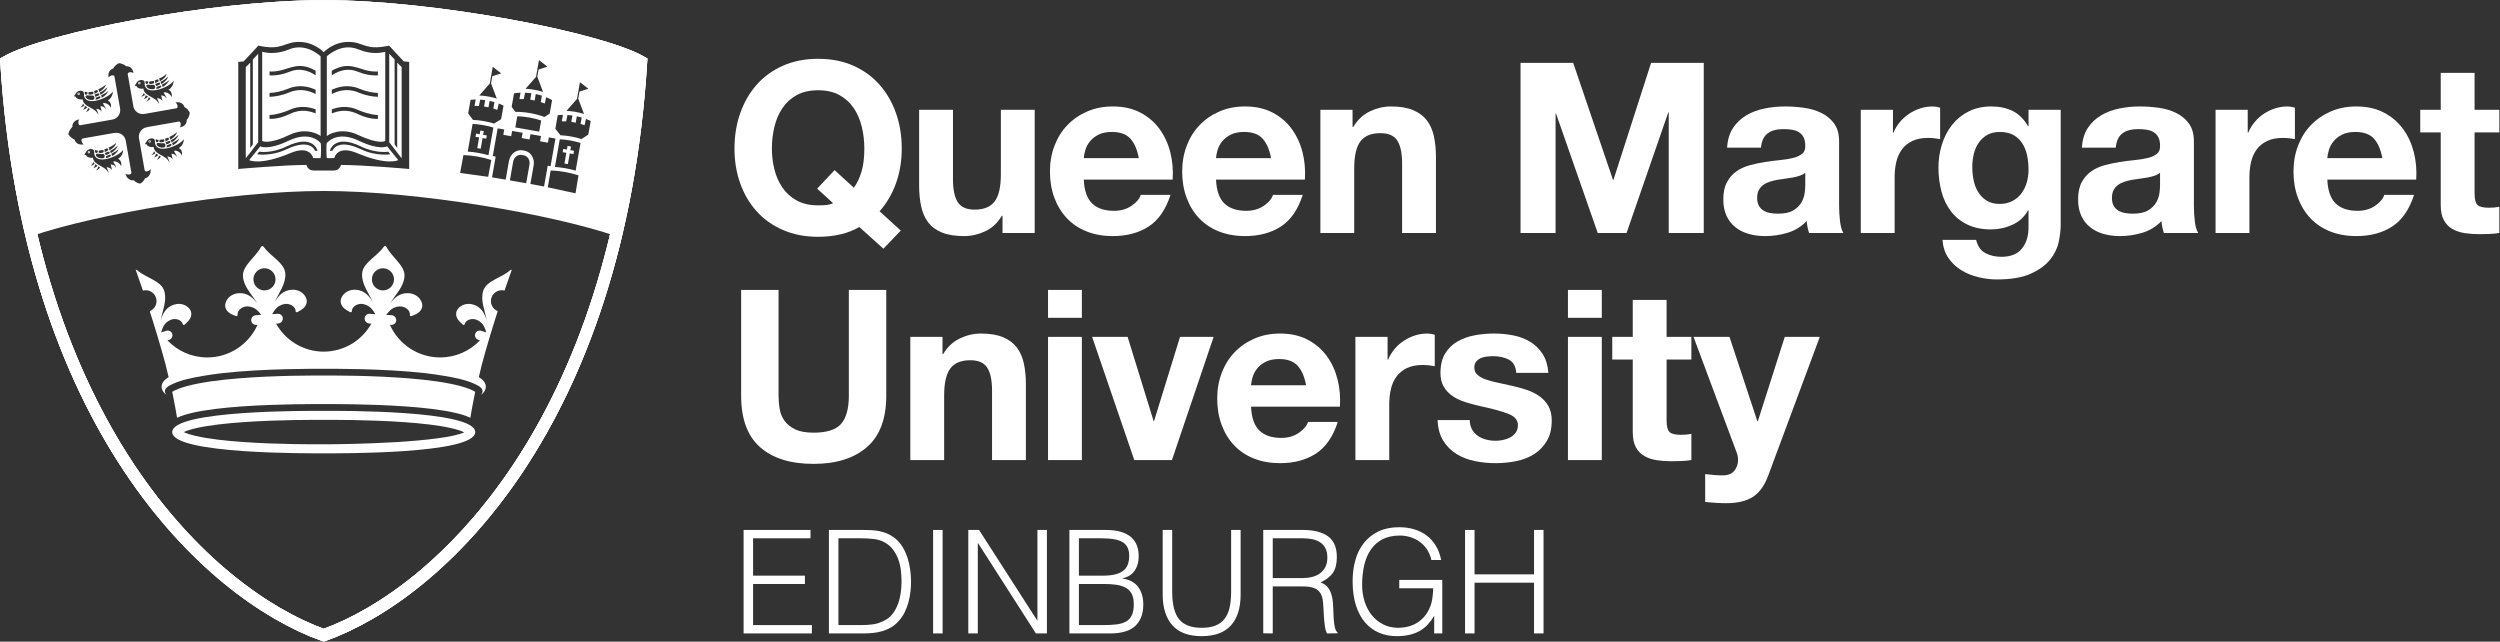 <?xml version="1.0" encoding="UTF-8" standalone="no"?>
<!-- Created with Inkscape (http://www.inkscape.org/) -->

<svg
   version="1.1"
   id="svg2"
   width="702.467"
   height="180.293"
   viewBox="0 0 702.467 180.293"
   sodipodi:docname="Inline Compact White.eps"
   xmlns:inkscape="http://www.inkscape.org/namespaces/inkscape"
   xmlns:sodipodi="http://sodipodi.sourceforge.net/DTD/sodipodi-0.dtd"
   xmlns="http://www.w3.org/2000/svg"
   xmlns:svg="http://www.w3.org/2000/svg">
  <rect x="0" y="0" width="702.467" height="180.293" fill="#333333" stroke="none"/>
  <defs
     id="defs6" />
  <sodipodi:namedview
     id="namedview4"
     pagecolor="#ffffff"
     bordercolor="#000000"
     borderopacity="0.25"
     inkscape:showpageshadow="2"
     inkscape:pageopacity="0.0"
     inkscape:pagecheckerboard="0"
     inkscape:deskcolor="#d1d1d1" />
  <g
     id="g8"
     inkscape:groupmode="layer"
     inkscape:label="ink_ext_XXXXXX"
     transform="matrix(1.333,0,0,-1.333,0,180.293)">
    <g
       id="g10"
       transform="scale(0.1)">
      <path
         d="m 1567.44,17.332 v 218.117 h 141.01 v -17.57 h -121 v -78.77 h 109.22 v -17.57 H 1587.45 V 34.891 h 123.94 V 17.332 h -143.95"
         style="fill:#ffffff;fill-opacity:1;fill-rule:nonzero;stroke:none"
         id="path12" />
      <path
         d="m 1767.32,34.891 h 47.99 c 9.02,0 17.52,0.559 25.46,1.668 7.95,1.113 16.05,3.891 24.29,8.332 7.07,3.641 12.85,8.59 17.37,14.848 4.51,6.262 8.1,13.07 10.74,20.453 2.65,7.367 4.52,15.098 5.6,23.168 1.07,8.082 1.61,15.86 1.61,23.332 0,7.879 -0.48,15.911 -1.47,24.079 -0.98,8.191 -2.84,15.96 -5.59,23.332 -2.75,7.378 -6.48,14.128 -11.19,20.296 -4.71,6.161 -10.79,11.262 -18.25,15.301 -6.28,3.43 -13.74,5.653 -22.37,6.672 -8.64,1.008 -17.37,1.508 -26.2,1.508 h -47.99 z M 1747.31,17.332 v 218.117 h 72.41 c 5.89,0 11.68,-0.16 17.37,-0.461 5.69,-0.297 11.29,-1 16.79,-2.117 5.48,-1.109 10.83,-2.769 16.04,-5 5.2,-2.211 10.25,-5.141 15.16,-8.781 7.06,-5.25 12.85,-11.668 17.37,-19.231 4.51,-7.578 8.09,-15.558 10.74,-23.937 2.65,-8.383 4.51,-16.871 5.6,-25.453 1.07,-8.578 1.61,-16.5 1.61,-23.778 0,-7.269 -0.44,-14.652 -1.32,-22.121 -0.88,-7.468 -2.31,-14.789 -4.27,-21.961 -1.97,-7.168 -4.56,-14.027 -7.8,-20.598 -3.24,-6.57 -7.31,-12.57 -12.22,-18.023 -4.9,-5.656 -10.26,-10.207 -16.04,-13.637 -5.79,-3.43 -11.88,-6.113 -18.25,-8.02 -6.38,-1.934 -13.01,-3.242 -19.87,-3.941 -6.88,-0.711 -13.84,-1.059 -20.91,-1.059 h -72.41"
         style="fill:#ffffff;fill-opacity:1;fill-rule:nonzero;stroke:none"
         id="path14" />
      <path
         d="m 1966.91,17.332 v 218.117 h 20.02 V 17.332 h -20.02"
         style="fill:#ffffff;fill-opacity:1;fill-rule:nonzero;stroke:none"
         id="path16" />
      <path
         d="m 2061.7,207.582 h -0.58 V 17.332 h -20.02 v 218.117 h 22.66 L 2186.23,44.891 h 0.59 V 235.449 h 20.01 V 17.332 h -23.25 l -121.88,190.25"
         style="fill:#ffffff;fill-opacity:1;fill-rule:nonzero;stroke:none"
         id="path18" />
      <path
         d="m 2274.25,34.891 h 50.92 c 11,0 20.56,0.508 28.71,1.52 8.14,1.012 14.86,3.07 20.17,6.211 5.29,3.129 9.27,7.578 11.91,13.328 2.66,5.762 3.98,13.379 3.98,22.871 0,9.09 -1.47,16.418 -4.41,21.969 -2.95,5.551 -7.17,9.852 -12.66,12.871 -5.5,3.031 -12.07,5.102 -19.73,6.219 -7.65,1.101 -16.19,1.66 -25.61,1.66 h -53.28 z m 0,104.218 h 50.63 c 10.4,0 19.14,0.911 26.2,2.731 7.07,1.808 12.76,4.492 17.08,8.031 4.31,3.527 7.4,7.879 9.27,13.02 1.87,5.16 2.8,11.058 2.8,17.73 0,6.859 -1.09,12.668 -3.24,17.418 -2.16,4.742 -5.6,8.582 -10.31,11.512 -4.7,2.918 -10.84,5.039 -18.4,6.359 -7.55,1.309 -16.83,1.969 -27.81,1.969 h -46.22 z M 2254.23,17.332 v 218.117 h 76.54 c 12.36,0 22.96,-1.32 31.79,-3.929 8.83,-2.629 16.05,-6.372 21.64,-11.219 5.59,-4.852 9.67,-10.653 12.22,-17.422 2.55,-6.758 3.83,-14.188 3.83,-22.258 0,-7.68 -0.99,-14.289 -2.95,-19.851 -1.96,-5.551 -4.51,-10.2 -7.65,-13.93 -3.14,-3.738 -6.73,-6.668 -10.75,-8.789 -4.02,-2.121 -8.19,-3.59 -12.51,-4.391 v -0.609 c 14.72,-2.219 25.66,-8.172 32.82,-17.871 7.17,-9.7 10.75,-21.809 10.75,-36.36 0,-11.309 -1.72,-20.898 -5.15,-28.781 -3.44,-7.867 -8.2,-14.238 -14.28,-19.078 -6.08,-4.84 -13.39,-8.332 -21.93,-10.449 -8.54,-2.121 -17.81,-3.18 -27.82,-3.18 h -86.55"
         style="fill:#ffffff;fill-opacity:1;fill-rule:nonzero;stroke:none"
         id="path20" />
      <path
         d="m 2450.88,235.449 h 20.02 V 105.48 c 0,-27.058 4.9,-46.55 14.71,-58.468 9.81,-11.91 25.61,-17.871 47.4,-17.871 11.38,0 21.05,1.57 29,4.699 7.94,3.121 14.37,7.871 19.28,14.238 4.9,6.363 8.43,14.293 10.6,23.781 2.16,9.492 3.24,20.699 3.24,33.621 v 129.969 h 20.01 V 99.43 c 0,-28.48 -6.82,-50.25 -20.45,-65.289 -13.65,-15.051 -34.2,-22.57 -61.68,-22.57 -27.67,0 -48.28,7.668 -61.82,23.02 -13.55,15.352 -20.31,36.961 -20.31,64.84 V 235.449"
         style="fill:#ffffff;fill-opacity:1;fill-rule:nonzero;stroke:none"
         id="path22" />
      <path
         d="m 2745.26,133.969 c 7.46,0 14.37,0.801 20.75,2.422 6.38,1.609 11.93,4.187 16.63,7.718 4.72,3.532 8.44,8.032 11.19,13.481 2.75,5.461 4.12,12.012 4.12,19.699 0,8.07 -1.42,14.731 -4.27,19.992 -2.84,5.25 -6.67,9.391 -11.47,12.418 -4.81,3.031 -10.31,5.153 -16.49,6.371 -6.18,1.211 -12.61,1.809 -19.28,1.809 h -63.59 v -83.91 z m -62.41,-17.578 V 17.332 l -20.02,0.297 V 235.449 h 83.02 c 23.35,0 41.21,-4.5 53.58,-13.488 12.36,-8.981 18.54,-23.57 18.54,-43.762 0,-13.738 -2.7,-24.648 -8.09,-32.73 -5.4,-8.078 -14.18,-14.938 -26.35,-20.59 6.28,-2.231 11.18,-5.457 14.72,-9.699 3.53,-4.239 6.18,-9.09 7.95,-14.539 1.76,-5.45 2.89,-11.211 3.38,-17.27 0.49,-6.062 0.83,-11.922 1.03,-17.57 0.2,-8.289 0.54,-15.152 1.03,-20.602 0.49,-5.449 1.08,-9.91 1.77,-13.328 0.68,-3.441 1.52,-6.121 2.5,-8.031 0.98,-1.918 2.16,-3.391 3.54,-4.391 v -1.82 l -22.08,-0.297 c -2.17,3.629 -3.69,8.68 -4.57,15.137 -0.88,6.473 -1.57,13.23 -2.06,20.312 -0.49,7.059 -0.88,13.93 -1.18,20.59 -0.29,6.668 -0.83,12.117 -1.61,16.359 -1.18,5.859 -3.09,10.559 -5.74,14.089 -2.66,3.532 -5.84,6.211 -9.57,8.032 -3.73,1.808 -7.91,3.027 -12.51,3.628 -4.62,0.61 -9.38,0.911 -14.28,0.911 h -63"
         style="fill:#ffffff;fill-opacity:1;fill-rule:nonzero;stroke:none"
         id="path24" />
      <path
         d="m 2949.56,112.449 v 17.571 h 90.67 V 17.332 h -17.07 v 37.258 c -3.73,-6.461 -8,-12.371 -12.81,-17.719 -4.81,-5.352 -10.35,-9.91 -16.63,-13.641 -6.29,-3.742 -13.54,-6.609 -21.79,-8.629 -8.24,-2.023 -17.56,-3.031 -27.96,-3.031 -13.35,0 -25.71,2.43 -37.1,7.269 -11.38,4.84 -21.19,12.07 -29.44,21.66 -8.24,9.59 -14.67,21.66 -19.28,36.199 -4.61,14.539 -6.92,31.512 -6.92,50.903 0,15.957 1.97,30.847 5.89,44.687 3.93,13.832 9.96,25.852 18.11,36.043 8.14,10.207 18.35,18.227 30.61,24.09 12.27,5.848 26.74,8.777 43.43,8.777 11.18,0 21.63,-1.41 31.35,-4.238 9.72,-2.832 18.45,-7.109 26.2,-12.871 7.75,-5.758 14.28,-12.93 19.57,-21.508 5.3,-8.582 9.13,-18.73 11.48,-30.453 h -20.6 c -1.77,8.082 -4.76,15.351 -8.98,21.82 -4.22,6.461 -9.27,11.86 -15.16,16.211 -5.89,4.328 -12.47,7.66 -19.72,9.988 -7.27,2.321 -14.82,3.481 -22.67,3.481 -13.94,0 -25.91,-2.52 -35.92,-7.559 -10.01,-5.058 -18.25,-12.179 -24.72,-21.371 -6.48,-9.187 -11.24,-20.199 -14.28,-33.019 -3.05,-12.828 -4.57,-26.91 -4.57,-42.258 0,-12.113 1.72,-23.633 5.15,-34.543 3.44,-10.898 8.44,-20.488 15.02,-28.77 6.57,-8.289 14.62,-14.848 24.14,-19.699 9.52,-4.852 20.36,-7.27 32.53,-7.27 5.69,0 11.58,0.66 17.66,1.98 6.08,1.301 11.97,3.469 17.67,6.5 5.68,3.039 10.98,6.969 15.89,11.82 4.91,4.848 9.13,10.797 12.66,17.879 3.34,6.859 5.64,14.031 6.92,21.5 1.27,7.469 2.01,15.352 2.21,23.629 h -71.54"
         style="fill:#ffffff;fill-opacity:1;fill-rule:nonzero;stroke:none"
         id="path26" />
      <path
         d="m 3088.22,17.332 v 218.117 h 20.02 V 141.84 h 125.41 v 93.609 h 20.01 V 17.332 h -20.01 V 124.27 H 3108.24 V 17.332 h -20.02"
         style="fill:#ffffff;fill-opacity:1;fill-rule:nonzero;stroke:none"
         id="path28" />
      <path
         d="m 1799.85,956.852 c 6.7,9.043 12.06,20.257 16.08,33.652 4.01,13.386 6.02,29.636 6.02,48.726 0,15.73 -1.76,30.96 -5.27,45.7 -3.52,14.73 -9.13,27.88 -16.83,39.43 -7.7,11.55 -17.75,20.76 -30.14,27.62 -12.39,6.86 -27.46,10.3 -45.2,10.3 -17.75,0 -32.82,-3.43 -45.21,-10.28 -12.38,-6.85 -22.43,-16.04 -30.13,-27.56 -7.71,-11.53 -13.31,-24.64 -16.82,-39.35 -3.52,-14.71 -5.28,-29.91 -5.28,-45.61 0,-15.04 1.76,-29.66 5.28,-43.859 3.51,-14.203 9.11,-26.98 16.82,-38.344 7.7,-11.363 17.75,-20.468 30.13,-27.32 12.39,-6.852 27.46,-10.273 45.21,-10.273 8.37,0 14.73,0.296 19.09,0.906 4.34,0.594 8.54,1.805 12.56,3.617 l -33.66,30.641 36.67,39.172 z m 11.55,-82.872 c -23.77,-13.722 -52.73,-20.593 -86.89,-20.593 -27.46,0 -52.16,4.769 -74.08,14.316 -21.94,9.539 -40.44,22.68 -55.51,39.43 -15.06,16.734 -26.62,36.41 -34.65,59.012 -8.04,22.601 -12.05,46.965 -12.05,73.085 0,26.78 4.01,51.64 12.05,74.58 8.03,22.94 19.59,42.94 34.65,60.03 15.07,17.07 33.57,30.46 55.51,40.18 21.92,9.7 46.62,14.56 74.08,14.56 27.79,0 52.57,-4.86 74.34,-14.56 21.76,-9.72 40.18,-23.11 55.24,-40.18 15.07,-17.09 26.63,-37.09 34.66,-60.03 8.04,-22.94 12.06,-47.8 12.06,-74.58 0,-26.12 -4.02,-50.406 -12.06,-72.832 -8.03,-22.441 -19.59,-42.191 -34.66,-59.265 l 44.71,-40.688 -36.67,-38.172 -50.73,45.707"
         style="fill:#ffffff;fill-opacity:1;fill-rule:nonzero;stroke:none"
         id="path30" />
      <path
         d="m 2113.26,861.422 v 36.164 h -1.5 c -9.04,-15.07 -20.77,-25.953 -35.16,-32.648 -14.4,-6.696 -29.13,-10.043 -44.2,-10.043 -19.09,0 -34.74,2.507 -46.96,7.535 -12.23,5.019 -21.85,12.133 -28.88,21.343 -7.04,9.207 -11.98,20.422 -14.82,33.653 -2.85,13.226 -4.27,27.875 -4.27,43.949 V 1121.1 h 71.32 V 974.43 c 0,-21.43 3.35,-37.414 10.05,-47.961 6.7,-10.547 18.58,-15.821 35.66,-15.821 19.41,0 33.48,5.774 42.19,17.329 8.7,11.546 13.06,30.55 13.06,57.003 v 136.12 h 71.32 V 861.422 h -67.81"
         style="fill:#ffffff;fill-opacity:1;fill-rule:nonzero;stroke:none"
         id="path32" />
      <path
         d="m 2382.73,1060.32 c -8.54,9.37 -21.52,14.06 -38.93,14.06 -11.38,0 -20.84,-1.93 -28.38,-5.77 -7.53,-3.86 -13.56,-8.63 -18.08,-14.32 -4.52,-5.69 -7.7,-11.72 -9.54,-18.08 -1.84,-6.36 -2.94,-12.05 -3.27,-17.08 h 116.02 c -3.34,18.08 -9.29,31.82 -17.82,41.19 z m -80.62,-136.617 c 10.72,-10.383 26.12,-15.57 46.21,-15.57 14.39,0 26.79,3.597 37.17,10.801 10.37,7.195 16.74,14.812 19.08,22.851 h 62.79 c -10.05,-31.137 -25.45,-53.414 -46.21,-66.805 -20.77,-13.39 -45.88,-20.085 -75.34,-20.085 -20.43,0 -38.85,3.261 -55.25,9.793 -16.41,6.531 -30.31,15.824 -41.69,27.878 -11.39,12.051 -20.18,26.446 -26.37,43.192 -6.2,16.738 -9.29,35.156 -9.29,55.25 0,19.412 3.18,37.492 9.54,54.242 6.36,16.74 15.4,31.22 27.13,43.45 11.71,12.22 25.69,21.85 41.93,28.88 16.24,7.03 34.24,10.55 54,10.55 22.1,0 41.35,-4.27 57.76,-12.81 16.4,-8.54 29.89,-20.02 40.43,-34.41 10.55,-14.4 18.16,-30.8 22.86,-49.22 4.68,-18.42 6.35,-37.67 5.02,-57.756 h -187.35 c 1.01,-23.106 6.86,-39.856 17.58,-50.231"
         style="fill:#ffffff;fill-opacity:1;fill-rule:nonzero;stroke:none"
         id="path34" />
      <path
         d="m 2661.48,1060.32 c -8.54,9.37 -21.52,14.06 -38.93,14.06 -11.38,0 -20.84,-1.93 -28.38,-5.77 -7.53,-3.86 -13.56,-8.63 -18.08,-14.32 -4.52,-5.69 -7.7,-11.72 -9.54,-18.08 -1.84,-6.36 -2.94,-12.05 -3.27,-17.08 h 116.02 c -3.34,18.08 -9.29,31.82 -17.82,41.19 z m -80.62,-136.617 c 10.72,-10.383 26.12,-15.57 46.21,-15.57 14.39,0 26.79,3.597 37.17,10.801 10.37,7.195 16.74,14.812 19.08,22.851 h 62.79 c -10.05,-31.137 -25.45,-53.414 -46.21,-66.805 -20.77,-13.39 -45.88,-20.085 -75.34,-20.085 -20.43,0 -38.85,3.261 -55.25,9.793 -16.41,6.531 -30.31,15.824 -41.69,27.878 -11.39,12.051 -20.18,26.446 -26.37,43.192 -6.2,16.738 -9.29,35.156 -9.29,55.25 0,19.412 3.18,37.492 9.54,54.242 6.36,16.74 15.4,31.22 27.13,43.45 11.71,12.22 25.69,21.85 41.93,28.88 16.24,7.03 34.24,10.55 54,10.55 22.1,0 41.35,-4.27 57.76,-12.81 16.4,-8.54 29.89,-20.02 40.43,-34.41 10.55,-14.4 18.16,-30.8 22.86,-49.22 4.68,-18.42 6.35,-37.67 5.02,-57.756 h -187.35 c 1.01,-23.106 6.86,-39.856 17.58,-50.231"
         style="fill:#ffffff;fill-opacity:1;fill-rule:nonzero;stroke:none"
         id="path36" />
      <path
         d="m 2851.08,1121.1 v -36.17 h 1.51 c 9.04,15.07 20.75,26.03 35.15,32.9 14.4,6.86 29.14,10.3 44.2,10.3 19.09,0 34.74,-2.6 46.96,-7.79 12.23,-5.19 21.86,-12.39 28.89,-21.6 7.03,-9.21 11.96,-20.42 14.82,-33.65 2.83,-13.23 4.26,-27.88 4.26,-43.95 V 861.422 h -71.32 v 146.658 c 0,21.43 -3.35,37.42 -10.04,47.97 -6.71,10.55 -18.59,15.82 -35.67,15.82 -19.42,0 -33.48,-5.77 -42.19,-17.33 -8.71,-11.55 -13.06,-30.56 -13.06,-57.005 V 861.422 h -71.32 V 1121.1 h 67.81"
         style="fill:#ffffff;fill-opacity:1;fill-rule:nonzero;stroke:none"
         id="path38" />
      <path
         d="m 3316.17,1220.04 83.88,-246.61 h 1.01 l 79.35,246.61 h 111 V 861.422 h -73.83 v 254.148 h -1 l -87.9,-254.148 h -60.77 l -87.9,251.638 h -1 V 861.422 h -73.84 v 358.618 h 111"
         style="fill:#ffffff;fill-opacity:1;fill-rule:nonzero;stroke:none"
         id="path40" />
      <path
         d="m 3805.38,988.5 c -3.01,-2.687 -6.78,-4.777 -11.3,-6.281 -4.52,-1.508 -9.38,-2.762 -14.57,-3.77 -5.2,-1 -10.63,-1.84 -16.32,-2.511 -5.7,-0.672 -11.39,-1.508 -17.08,-2.508 -5.36,-1.004 -10.63,-2.348 -15.82,-4.02 -5.19,-1.68 -9.72,-3.937 -13.56,-6.781 -3.86,-2.848 -6.96,-6.449 -9.3,-10.797 -2.34,-4.355 -3.51,-9.883 -3.51,-16.574 0,-6.363 1.17,-11.727 3.51,-16.074 2.34,-4.36 5.53,-7.786 9.55,-10.293 4.02,-2.516 8.7,-4.274 14.06,-5.278 5.35,-1.004 10.88,-1.508 16.58,-1.508 14.06,0 24.94,2.34 32.65,7.032 7.69,4.687 13.39,10.301 17.07,16.828 3.68,6.527 5.94,13.14 6.78,19.84 0.83,6.691 1.26,12.054 1.26,16.074 z m -164.75,52.73 c 1.01,16.75 5.19,30.64 12.56,41.69 7.36,11.05 16.74,19.92 28.13,26.62 11.38,6.7 24.19,11.47 38.42,14.32 14.23,2.84 28.54,4.27 42.95,4.27 13.06,0 26.28,-0.93 39.68,-2.77 13.39,-1.84 25.61,-5.44 36.66,-10.79 11.05,-5.36 20.09,-12.81 27.13,-22.36 7.03,-9.54 10.54,-22.18 10.54,-37.92 V 919.184 c 0,-11.727 0.66,-22.942 2.01,-33.657 1.33,-10.714 3.67,-18.754 7.03,-24.105 h -72.32 c -1.35,4.019 -2.44,8.117 -3.27,12.305 -0.84,4.183 -1.43,8.453 -1.76,12.808 -11.38,-11.722 -24.78,-19.926 -40.18,-24.609 -15.4,-4.688 -31.14,-7.031 -47.21,-7.031 -12.39,0 -23.95,1.503 -34.66,4.523 -10.72,3.012 -20.09,7.691 -28.12,14.062 -8.04,6.356 -14.32,14.387 -18.84,24.106 -4.52,9.707 -6.78,21.258 -6.78,34.656 0,14.735 2.59,26.871 7.78,36.418 5.19,9.539 11.88,17.153 20.1,22.852 8.19,5.687 17.57,9.958 28.12,12.808 10.55,2.84 21.17,5.1 31.9,6.78 10.71,1.67 21.26,3.01 31.64,4.01 10.37,1.01 19.59,2.52 27.62,4.53 8.04,2.01 14.4,4.93 19.09,8.79 4.68,3.84 6.86,9.45 6.53,16.82 0,7.7 -1.26,13.81 -3.77,18.34 -2.51,4.52 -5.86,8.04 -10.04,10.54 -4.19,2.51 -9.04,4.19 -14.57,5.03 -5.52,0.83 -11.47,1.25 -17.83,1.25 -14.06,0 -25.11,-3.01 -33.15,-9.04 -8.03,-6.03 -12.73,-16.07 -14.06,-30.14 h -71.33"
         style="fill:#ffffff;fill-opacity:1;fill-rule:nonzero;stroke:none"
         id="path42" />
      <path
         d="m 3990.21,1121.1 v -48.22 h 1.01 c 3.34,8.03 7.86,15.48 13.55,22.35 5.7,6.86 12.22,12.72 19.59,17.58 7.37,4.85 15.24,8.61 23.61,11.3 8.37,2.68 17.08,4.02 26.12,4.02 4.69,0 9.87,-0.84 15.57,-2.51 v -66.3 c -3.35,0.66 -7.37,1.25 -12.05,1.75 -4.7,0.5 -9.22,0.76 -13.57,0.76 -13.06,0 -24.11,-2.19 -33.14,-6.53 -9.05,-4.35 -16.33,-10.3 -21.86,-17.83 -5.52,-7.54 -9.46,-16.33 -11.8,-26.37 -2.35,-10.05 -3.51,-20.932 -3.51,-32.651 V 861.422 H 3922.4 V 1121.1 h 67.81"
         style="fill:#ffffff;fill-opacity:1;fill-rule:nonzero;stroke:none"
         id="path44" />
      <path
         d="m 4241.83,928.727 c 7.71,4.019 14.07,9.371 19.1,16.07 5.02,6.695 8.78,14.316 11.29,22.855 2.51,8.536 3.77,17.493 3.77,26.871 0,10.707 -1,20.847 -3.01,30.387 -2.02,9.55 -5.36,18 -10.04,25.36 -4.7,7.37 -10.89,13.23 -18.59,17.59 -7.71,4.34 -17.42,6.52 -29.14,6.52 -10.04,0 -18.66,-2 -25.86,-6.02 -7.2,-4.02 -13.23,-9.47 -18.08,-16.33 -4.86,-6.86 -8.37,-14.73 -10.55,-23.6 -2.18,-8.88 -3.26,-18.17 -3.26,-27.88 0,-9.374 0.92,-18.667 2.76,-27.878 1.84,-9.207 5.02,-17.5 9.54,-24.859 4.53,-7.372 10.46,-13.395 17.84,-18.079 7.36,-4.699 16.57,-7.039 27.61,-7.039 10.05,0 18.92,2.016 26.62,6.032 z m 97.7,-86.391 c -2.85,-13.391 -8.97,-25.863 -18.33,-37.418 -9.39,-11.551 -22.94,-21.348 -40.68,-29.383 -17.76,-8.039 -41.53,-12.055 -71.33,-12.055 -12.73,0 -25.71,1.594 -38.93,4.774 -13.23,3.184 -25.28,8.121 -36.16,14.812 -10.88,6.707 -19.92,15.325 -27.12,25.872 -7.21,10.546 -11.3,23.187 -12.3,37.917 h 70.82 c 3.34,-13.386 9.87,-22.679 19.59,-27.875 9.7,-5.183 20.91,-7.781 33.65,-7.781 20.09,0 34.72,6.024 43.94,18.078 9.2,12.055 13.65,27.297 13.31,45.703 v 34.157 h -1 c -7.71,-13.735 -18.67,-23.856 -32.9,-30.383 -14.24,-6.531 -29.22,-9.797 -44.95,-9.797 -19.43,0 -36.17,3.43 -50.23,10.297 -14.06,6.855 -25.61,16.234 -34.66,28.125 -9.04,11.883 -15.65,25.781 -19.84,41.691 -4.19,15.899 -6.28,32.723 -6.28,50.477 0,16.743 2.43,32.893 7.29,48.473 4.85,15.57 11.97,29.29 21.34,41.18 9.38,11.88 21.01,21.35 34.92,28.38 13.88,7.03 29.88,10.55 47.95,10.55 17.08,0 32.07,-3.19 44.97,-9.54 12.88,-6.37 23.68,-17.08 32.39,-32.15 h 1 v 34.66 h 67.81 V 878 c 0,-10.387 -1.43,-22.266 -4.27,-35.664"
         style="fill:#ffffff;fill-opacity:1;fill-rule:nonzero;stroke:none"
         id="path46" />
      <path
         d="m 4553.24,988.5 c -3.01,-2.687 -6.78,-4.777 -11.3,-6.281 -4.52,-1.508 -9.37,-2.762 -14.56,-3.77 -5.19,-1 -10.63,-1.84 -16.33,-2.511 -5.69,-0.672 -11.38,-1.508 -17.08,-2.508 -5.35,-1.004 -10.62,-2.348 -15.82,-4.02 -5.19,-1.68 -9.71,-3.937 -13.55,-6.781 -3.86,-2.848 -6.96,-6.449 -9.3,-10.797 -2.34,-4.355 -3.51,-9.883 -3.51,-16.574 0,-6.363 1.17,-11.727 3.51,-16.074 2.34,-4.36 5.53,-7.786 9.54,-10.293 4.03,-2.516 8.71,-4.274 14.07,-5.278 5.36,-1.004 10.87,-1.508 16.58,-1.508 14.06,0 24.94,2.34 32.64,7.032 7.7,4.687 13.39,10.301 17.08,16.828 3.67,6.527 5.94,13.14 6.78,19.84 0.83,6.691 1.25,12.054 1.25,16.074 z m -164.74,52.73 c 1.01,16.75 5.19,30.64 12.56,41.69 7.36,11.05 16.74,19.92 28.13,26.62 11.37,6.7 24.19,11.47 38.42,14.32 14.22,2.84 28.54,4.27 42.94,4.27 13.06,0 26.28,-0.93 39.68,-2.77 13.39,-1.84 25.62,-5.44 36.66,-10.79 11.06,-5.36 20.1,-12.81 27.13,-22.36 7.03,-9.54 10.55,-22.18 10.55,-37.92 V 919.184 c 0,-11.727 0.66,-22.942 2.01,-33.657 1.33,-10.714 3.67,-18.754 7.03,-24.105 h -72.33 c -1.34,4.019 -2.43,8.117 -3.26,12.305 -0.84,4.183 -1.43,8.453 -1.76,12.808 -11.39,-11.722 -24.79,-19.926 -40.18,-24.609 -15.41,-4.688 -31.14,-7.031 -47.21,-7.031 -12.4,0 -23.95,1.503 -34.66,4.523 -10.73,3.012 -20.09,7.691 -28.13,14.062 -8.03,6.356 -14.31,14.387 -18.84,24.106 -4.52,9.707 -6.77,21.258 -6.77,34.656 0,14.735 2.58,26.871 7.78,36.418 5.19,9.539 11.88,17.153 20.09,22.852 8.2,5.687 17.58,9.958 28.13,12.808 10.55,2.84 21.17,5.1 31.89,6.78 10.71,1.67 21.26,3.01 31.65,4.01 10.37,1.01 19.59,2.52 27.62,4.53 8.03,2.01 14.39,4.93 19.09,8.79 4.68,3.84 6.85,9.45 6.52,16.82 0,7.7 -1.25,13.81 -3.76,18.34 -2.51,4.52 -5.87,8.04 -10.05,10.54 -4.19,2.51 -9.04,4.19 -14.56,5.03 -5.53,0.83 -11.47,1.25 -17.83,1.25 -14.06,0 -25.12,-3.01 -33.16,-9.04 -8.03,-6.03 -12.72,-16.07 -14.06,-30.14 h -71.32"
         style="fill:#ffffff;fill-opacity:1;fill-rule:nonzero;stroke:none"
         id="path48" />
      <path
         d="m 4738.07,1121.1 v -48.22 h 1.01 c 3.34,8.03 7.86,15.48 13.55,22.35 5.7,6.86 12.22,12.72 19.59,17.58 7.37,4.85 15.24,8.61 23.61,11.3 8.37,2.68 17.08,4.02 26.12,4.02 4.69,0 9.87,-0.84 15.57,-2.51 v -66.3 c -3.35,0.66 -7.37,1.25 -12.05,1.75 -4.7,0.5 -9.22,0.76 -13.57,0.76 -13.05,0 -24.11,-2.19 -33.14,-6.53 -9.05,-4.35 -16.33,-10.3 -21.86,-17.83 -5.52,-7.54 -9.46,-16.33 -11.79,-26.37 -2.36,-10.05 -3.52,-20.932 -3.52,-32.651 V 861.422 h -71.33 V 1121.1 h 67.81"
         style="fill:#ffffff;fill-opacity:1;fill-rule:nonzero;stroke:none"
         id="path50" />
      <path
         d="m 5004.02,1060.32 c -8.53,9.37 -21.52,14.06 -38.92,14.06 -11.39,0 -20.85,-1.93 -28.38,-5.77 -7.54,-3.86 -13.57,-8.63 -18.09,-14.32 -4.51,-5.69 -7.7,-11.72 -9.54,-18.08 -1.85,-6.36 -2.93,-12.05 -3.26,-17.08 h 116.02 c -3.35,18.08 -9.29,31.82 -17.83,41.19 z m -80.61,-136.617 c 10.71,-10.383 26.11,-15.57 46.21,-15.57 14.39,0 26.78,3.597 37.17,10.801 10.37,7.195 16.73,14.812 19.08,22.851 h 62.78 c -10.04,-31.137 -25.45,-53.414 -46.21,-66.805 -20.76,-13.39 -45.88,-20.085 -75.33,-20.085 -20.43,0 -38.85,3.261 -55.26,9.793 -16.4,6.531 -30.31,15.824 -41.69,27.878 -11.38,12.051 -20.17,26.446 -26.36,43.192 -6.2,16.738 -9.29,35.156 -9.29,55.25 0,19.412 3.17,37.492 9.54,54.242 6.36,16.74 15.39,31.22 27.12,43.45 11.72,12.22 25.69,21.85 41.94,28.88 16.23,7.03 34.23,10.55 54,10.55 22.1,0 41.35,-4.27 57.75,-12.81 16.41,-8.54 29.89,-20.02 40.44,-34.41 10.55,-14.4 18.16,-30.8 22.85,-49.22 4.69,-18.42 6.36,-37.67 5.02,-57.756 h -187.34 c 1,-23.106 6.85,-39.856 17.58,-50.231"
         style="fill:#ffffff;fill-opacity:1;fill-rule:nonzero;stroke:none"
         id="path52" />
      <path
         d="m 5268.46,1121.1 v -47.72 h -52.24 V 944.797 c 0,-12.051 2.01,-20.086 6.02,-24.106 4.03,-4.019 12.06,-6.027 24.12,-6.027 4.02,0 7.86,0.16 11.55,0.5 3.68,0.332 7.2,0.836 10.55,1.508 v -55.25 c -6.03,-1.004 -12.73,-1.668 -20.09,-2.004 -7.38,-0.332 -14.57,-0.504 -21.6,-0.504 -11.05,0 -21.52,0.75 -31.39,2.262 -9.88,1.504 -18.58,4.429 -26.12,8.789 -7.53,4.344 -13.48,10.547 -17.84,18.582 -4.35,8.031 -6.52,18.586 -6.52,31.641 v 153.192 h -43.19 v 47.72 h 43.19 v 77.85 h 71.32 v -77.85 h 52.24"
         style="fill:#ffffff;fill-opacity:1;fill-rule:nonzero;stroke:none"
         id="path54" />
      <path
         d="m 1827.47,410.125 c -27.12,-23.609 -64.62,-35.41 -112.5,-35.41 -48.56,0 -86.14,11.719 -112.76,35.16 -26.62,23.434 -39.93,59.594 -39.93,108.484 v 223.008 h 78.86 V 518.359 c 0,-9.711 0.83,-19.254 2.51,-28.625 1.67,-9.379 5.18,-17.668 10.54,-24.863 5.35,-7.203 12.81,-13.058 22.36,-17.578 9.54,-4.523 22.34,-6.781 38.42,-6.781 28.12,0 47.54,6.277 58.26,18.836 10.71,12.554 16.07,32.222 16.07,59.011 v 223.008 h 78.86 V 518.359 c 0,-48.55 -13.56,-84.629 -40.69,-108.234"
         style="fill:#ffffff;fill-opacity:1;fill-rule:nonzero;stroke:none"
         id="path56" />
      <path
         d="m 1986.69,642.426 v -36.164 h 1.51 c 9.04,15.07 20.76,26.031 35.16,32.894 14.39,6.864 29.13,10.301 44.2,10.301 19.08,0 34.73,-2.602 46.96,-7.785 12.22,-5.195 21.85,-12.395 28.88,-21.602 7.03,-9.215 11.97,-20.425 14.82,-33.652 2.84,-13.227 4.27,-27.875 4.27,-43.945 V 382.75 h -71.32 v 146.66 c 0,21.426 -3.35,37.422 -10.05,47.969 -6.7,10.547 -18.58,15.82 -35.66,15.82 -19.42,0 -33.49,-5.773 -42.19,-17.328 -8.71,-11.555 -13.06,-30.558 -13.06,-57.008 V 382.75 h -71.32 v 259.676 h 67.8"
         style="fill:#ffffff;fill-opacity:1;fill-rule:nonzero;stroke:none"
         id="path58" />
      <path
         d="M 2280.51,642.426 V 382.75 h -71.32 v 259.676 z m -71.32,40.179 v 58.762 h 71.32 v -58.762 h -71.32"
         style="fill:#ffffff;fill-opacity:1;fill-rule:nonzero;stroke:none"
         id="path60" />
      <path
         d="m 2391.01,382.75 -88.9,259.676 h 74.84 l 54.74,-177.301 h 1.01 l 54.74,177.301 h 70.82 L 2470.37,382.75 h -79.36"
         style="fill:#ffffff;fill-opacity:1;fill-rule:nonzero;stroke:none"
         id="path62" />
      <path
         d="m 2735.31,581.648 c -8.54,9.372 -21.52,14.063 -38.93,14.063 -11.38,0 -20.84,-1.93 -28.37,-5.773 -7.54,-3.856 -13.56,-8.625 -18.09,-14.317 -4.52,-5.695 -7.7,-11.723 -9.54,-18.078 -1.84,-6.367 -2.94,-12.059 -3.26,-17.082 h 116.02 c -3.35,18.082 -9.29,31.812 -17.83,41.187 z M 2654.7,445.031 c 10.71,-10.383 26.11,-15.57 46.21,-15.57 14.39,0 26.78,3.598 37.16,10.801 10.38,7.195 16.74,14.812 19.09,22.851 h 62.78 c -10.04,-31.136 -25.45,-53.414 -46.21,-66.8 -20.76,-13.395 -45.88,-20.09 -75.34,-20.09 -20.42,0 -38.85,3.261 -55.25,9.797 -16.41,6.527 -30.3,15.82 -41.69,27.875 -11.38,12.05 -20.17,26.445 -26.36,43.191 -6.21,16.738 -9.3,35.156 -9.3,55.25 0,19.414 3.18,37.496 9.55,54.242 6.35,16.742 15.4,31.223 27.12,43.449 11.72,12.223 25.69,21.852 41.94,28.879 16.24,7.032 34.23,10.551 53.99,10.551 22.1,0 41.35,-4.269 57.77,-12.809 16.4,-8.543 29.88,-20.015 40.43,-34.406 10.54,-14.402 18.15,-30.808 22.85,-49.222 4.68,-18.418 6.35,-37.672 5.02,-57.758 h -187.34 c 1,-23.106 6.86,-39.856 17.58,-50.231"
         style="fill:#ffffff;fill-opacity:1;fill-rule:nonzero;stroke:none"
         id="path64" />
      <path
         d="m 2924.91,642.426 v -48.219 h 1 c 3.35,8.035 7.87,15.481 13.56,22.348 5.69,6.859 12.22,12.722 19.59,17.582 7.36,4.847 15.24,8.613 23.61,11.301 8.36,2.675 17.07,4.019 26.12,4.019 4.68,0 9.87,-0.844 15.56,-2.512 v -66.3 c -3.35,0.668 -7.36,1.257 -12.05,1.757 -4.69,0.5 -9.21,0.754 -13.56,0.754 -13.06,0 -24.11,-2.183 -33.15,-6.527 -9.04,-4.356 -16.32,-10.297 -21.85,-17.832 -5.52,-7.535 -9.46,-16.324 -11.8,-26.367 -2.35,-10.051 -3.52,-20.934 -3.52,-32.653 V 382.75 h -71.32 v 259.676 h 67.81"
         style="fill:#ffffff;fill-opacity:1;fill-rule:nonzero;stroke:none"
         id="path66" />
      <path
         d="m 3102.96,447.293 c 3.18,-5.523 7.28,-10.043 12.3,-13.563 5.03,-3.511 10.8,-6.113 17.33,-7.785 6.53,-1.679 13.31,-2.511 20.34,-2.511 5.03,0 10.3,0.582 15.82,1.757 5.53,1.172 10.55,3.016 15.07,5.528 4.52,2.511 8.29,5.855 11.31,10.047 3.01,4.175 4.51,9.457 4.51,15.82 0,10.711 -7.11,18.75 -21.34,24.109 -14.24,5.352 -34.08,10.707 -59.52,16.071 -10.38,2.339 -20.52,5.101 -30.39,8.285 -9.88,3.179 -18.67,7.363 -26.37,12.558 -7.71,5.188 -13.9,11.719 -18.58,19.59 -4.7,7.864 -7.04,17.489 -7.04,28.875 0,16.746 3.27,30.473 9.8,41.188 6.53,10.715 15.15,19.168 25.87,25.367 10.71,6.191 22.76,10.547 36.16,13.059 13.39,2.511 27.12,3.769 41.19,3.769 14.06,0 27.7,-1.344 40.93,-4.019 13.23,-2.688 25.03,-7.204 35.41,-13.559 10.38,-6.367 19,-14.82 25.87,-25.367 6.86,-10.547 10.96,-23.86 12.3,-39.934 h -67.8 c -1,13.727 -6.2,23.02 -15.58,27.879 -9.37,4.852 -20.42,7.281 -33.14,7.281 -4.02,0 -8.37,-0.254 -13.06,-0.75 -4.69,-0.504 -8.97,-1.597 -12.81,-3.265 -3.85,-1.68 -7.12,-4.11 -9.79,-7.285 -2.69,-3.184 -4.02,-7.458 -4.02,-12.809 0,-6.363 2.34,-11.555 7.03,-15.566 4.69,-4.02 10.8,-7.286 18.33,-9.793 7.54,-2.516 16.16,-4.778 25.87,-6.786 9.71,-2.004 19.59,-4.187 29.63,-6.527 10.38,-2.348 20.51,-5.195 30.39,-8.539 9.88,-3.352 18.66,-7.785 26.37,-13.313 7.7,-5.519 13.89,-12.39 18.58,-20.589 4.69,-8.207 7.03,-18.336 7.03,-30.391 0,-17.074 -3.43,-31.391 -10.29,-42.937 -6.87,-11.555 -15.82,-20.848 -26.87,-27.879 -11.05,-7.032 -23.69,-11.977 -37.92,-14.821 -14.24,-2.84 -28.72,-4.265 -43.45,-4.265 -15.07,0 -29.8,1.504 -44.2,4.519 -14.4,3.016 -27.21,8.035 -38.42,15.067 -11.22,7.035 -20.43,16.328 -27.63,27.875 -7.2,11.55 -11.13,26.035 -11.8,43.449 h 67.81 c 0,-7.707 1.58,-14.313 4.77,-19.84"
         style="fill:#ffffff;fill-opacity:1;fill-rule:nonzero;stroke:none"
         id="path68" />
      <path
         d="M 3376.44,642.426 V 382.75 h -71.32 v 259.676 z m -71.32,40.179 v 58.762 h 71.32 v -58.762 h -71.32"
         style="fill:#ffffff;fill-opacity:1;fill-rule:nonzero;stroke:none"
         id="path70" />
      <path
         d="m 3565.29,642.426 v -47.715 h -52.24 V 466.125 c 0,-12.051 2.01,-20.09 6.03,-24.105 4.02,-4.02 12.05,-6.028 24.11,-6.028 4.02,0 7.86,0.16 11.55,0.5 3.68,0.332 7.2,0.832 10.55,1.508 v -55.25 c -6.03,-1.004 -12.73,-1.668 -20.09,-2.008 -7.37,-0.332 -14.57,-0.5 -21.6,-0.5 -11.05,0 -21.52,0.75 -31.39,2.262 -9.88,1.504 -18.59,4.434 -26.12,8.789 -7.54,4.344 -13.48,10.547 -17.83,18.582 -4.36,8.031 -6.53,18.586 -6.53,31.641 v 153.195 h -43.2 v 47.715 h 43.2 v 77.847 h 71.32 v -77.847 h 52.24"
         style="fill:#ffffff;fill-opacity:1;fill-rule:nonzero;stroke:none"
         id="path72" />
      <path
         d="m 3695.37,305.391 c -13.74,-9.02 -32.82,-13.551 -57.26,-13.551 -7.37,0 -14.65,0.25 -21.85,0.762 -7.2,0.488 -14.48,1.089 -21.85,1.757 v 58.758 c 6.7,-0.668 13.56,-1.336 20.59,-2.008 7.04,-0.668 14.07,-0.828 21.1,-0.5 9.37,1 16.32,4.692 20.85,11.047 4.51,6.364 6.77,13.395 6.77,21.094 0,5.688 -1,11.051 -3.01,16.074 l -90.91,243.602 h 75.84 l 58.77,-177.805 h 1 l 56.76,177.805 H 3836 L 3727.51,350.609 c -7.7,-21.097 -18.42,-36.168 -32.14,-45.218"
         style="fill:#ffffff;fill-opacity:1;fill-rule:nonzero;stroke:none"
         id="path74" />
      <path
         d="m 1351.55,1222.13 c -87.44,49.53 -434.859,117.34 -669.183,117.34 -234.332,0 -581.754,-67.81 -669.191,-117.34 8.418,-134.85 27.219,-256.821 53.594,-367.138 132.418,45.356 415.14,94.965 615.597,94.965 200.469,0 483.183,-49.609 615.603,-94.949 26.36,110.301 45.16,232.272 53.58,367.122 m -196.79,-264.489 5.97,35.558 c 9.51,-0.273 19.49,-1.316 29.7,-3.109 10.2,-1.813 19.93,-4.246 28.98,-7.227 l -6.25,-37.769 z m 58.72,35.254 c -6.92,1.98 -14.16,3.664 -21.68,4.984 -7.52,1.332 -14.91,2.221 -22.09,2.741 l 10.28,58.31 c 7.13,-0.32 14.55,-1.16 22.14,-2.49 7.58,-1.33 14.82,-3.1 21.64,-5.23 z m -138.7,-20.547 6.91,39.262 c 1.67,9.41 9.86,15.77 18.25,14.28 l 3.94,-0.69 c 8.36,-1.47 13.91,-10.24 12.24,-19.67 l -6.92,-39.257 z m -736.159,53.782 c -4.262,2.16 -9.43,5.76 -12.035,9.17 -1.289,2 -2.731,4.84 -2.484,7.52 -3.528,-0.83 -6.766,-0.12 -9.231,0.51 -2.637,1.18 -6.047,2.85 -4.922,5.05 -3.176,-0.99 -2.578,0.64 -4.633,1.28 2.946,1.32 3.36,6.18 7.485,9.16 3.91,2.5 8.863,2.66 11.484,0.98 4.125,-2.67 1.106,-7.87 3.328,-12.19 7.008,-19.65 52.078,-1.46 60.145,11.7 -0.481,-10.4 -6.949,-17.11 -11.106,-18.88 6.028,-2.1 7.977,-9.52 6.93,-15.78 -3.109,6.81 -10.516,11.63 -17.004,9.94 2.102,-4.86 6.043,-8.82 6.106,-13.07 -3.301,6.34 -7.176,6.15 -11.321,7.09 0.907,-3.99 1.535,-6.7 2.703,-12.07 -2.336,3.85 -5.55,5.62 -11.492,6.15 2.074,-3.89 3.899,-8.3 4.758,-13.01 -4.465,9.24 -11.074,12.07 -18.711,16.45 m 10,21.5 c 0.613,-4.56 -1.012,-6.68 -7.391,-6.25 -7.71,0.68 -10.597,3.99 -11.179,7.26 0.125,3.97 6.887,2.01 10.855,1.93 4.157,0.23 6.828,0.72 7.715,-2.94 m -3.848,5.83 c -2.175,-0.82 -5.472,-1.16 -7.757,-0.53 -1.493,0.11 -1.555,4.45 0.179,4.86 1.961,0.37 5.157,0.95 7.317,1.12 2.605,0.28 3.051,-4.82 0.261,-5.45 m -14.199,-0.93 c -2.562,0.85 -2.836,3.58 -1.933,6.32 1.625,-0.66 4.125,-0.95 5.703,-1.18 0.094,-1.75 -0.473,-5.38 -3.77,-5.14 m 16.637,7.52 c 4.082,0.75 7.16,3.83 8.559,0.96 1.835,-3.22 -2.672,-4.75 -7.61,-6.74 1.074,2.2 0.985,4.82 -0.949,5.78 m 11.625,-5.41 c 2.266,-3.4 -4.973,-5.58 -8.59,-6.6 0.567,1.35 -0.277,3.54 -1.762,4.34 3.204,0.78 8.821,4.46 10.352,2.26 m -7.777,-8.72 c 4.386,1.23 9.218,4.57 10.32,2.58 1.027,-3.07 -2.375,-4.91 -10.625,-6.96 0.949,0.79 1.348,3.69 0.305,4.38 m 5.226,17.72 c 4.543,1.85 11.793,5.49 16.594,10.31 -0.09,-4.49 -7.191,-12.83 -15.102,-16.07 1.684,1.84 0.243,5.11 -1.492,5.76 m 20.324,4.76 c -2.562,-6.1 -7.441,-12.48 -15.671,-16.3 0.929,1.49 -0.172,4.44 -1.598,4.69 6.09,2.15 11.547,6.75 17.269,11.61 m 1.668,-7.53 c -1.472,-4.75 -7.804,-12.36 -14.871,-14.86 1.012,1.43 0.66,4.06 -1.258,4.6 7.59,3.73 12.696,6.84 16.129,10.26 m -47.687,-45.28 c 2.57,3.37 4.14,5.48 4.629,8.97 0.801,-0.96 2.804,-1.73 3.867,-2.4 -2.106,-3.3 -5.723,-5.3 -8.496,-6.57 m -6.262,4.6 c 2.164,1.9 4.02,5.52 4.344,8.76 1.566,-1.2 3.543,-2.44 5.121,-3.28 -2.637,-2.55 -6.27,-4.1 -9.465,-5.48 m -5.351,5.46 c 1.855,1.7 5.308,4.58 5.429,7.9 0.508,-0.69 2.379,-2.87 2.946,-3.41 -1.934,-2.94 -5.446,-3.57 -8.375,-4.49 M 202.563,993.02 c 2.574,3.355 4.121,5.472 4.628,8.97 0.793,-0.98 2.805,-1.75 3.848,-2.408 -2.101,-3.316 -5.703,-5.293 -8.476,-6.562 m -6.262,4.597 c 2.148,1.887 4.019,5.523 4.328,8.763 1.574,-1.2 3.555,-2.46 5.137,-3.29 -2.653,-2.54 -6.278,-4.11 -9.465,-5.473 m -5.363,5.463 c 1.867,1.68 5.304,4.58 5.425,7.89 0.504,-0.68 2.395,-2.85 2.946,-3.4 -1.934,-2.94 -5.446,-3.59 -8.371,-4.49 m -9.02,22.72 c -3.176,-0.98 -2.574,0.65 -4.645,1.29 2.946,1.32 3.36,6.18 7.481,9.16 3.91,2.5 8.867,2.66 11.488,0.98 4.121,-2.67 1.106,-7.87 3.34,-12.19 6.992,-19.66 52.082,-1.46 60.145,11.69 -0.477,-10.39 -6.961,-17.11 -11.118,-18.89 6.028,-2.08 7.993,-9.49 6.946,-15.76 -3.125,6.81 -10.532,11.62 -17.024,9.94 2.102,-4.86 6.047,-8.82 6.106,-13.067 -3.297,6.337 -7.176,6.147 -11.297,7.067 0.871,-3.97 1.531,-6.704 2.68,-12.067 -2.329,3.848 -5.54,5.629 -11.469,6.167 2.054,-3.897 3.894,-8.296 4.734,-13.011 -4.441,9.235 -11.055,12.059 -18.707,16.441 -4.262,2.15 -9.43,5.75 -12.035,9.17 -1.273,2.01 -2.715,4.85 -2.484,7.53 -3.528,-0.82 -6.762,-0.12 -9.235,0.51 -2.636,1.18 -6.039,2.85 -4.906,5.04 m 38.66,-0.73 c 0.613,-4.57 -0.996,-6.69 -7.379,-6.27 -7.726,0.68 -10.594,4 -11.195,7.25 0.144,3.99 6.891,2.02 10.848,1.95 4.168,0.23 6.839,0.72 7.726,-2.93 m -3.832,5.82 c -2.195,-0.82 -5.492,-1.18 -7.777,-0.53 -1.473,0.09 -1.547,4.43 0.199,4.86 1.949,0.37 5.137,0.93 7.316,1.1 2.59,0.29 3.036,-4.8 0.262,-5.43 m -14.219,-0.93 c -2.558,0.84 -2.824,3.57 -1.929,6.32 1.64,-0.66 4.121,-0.96 5.703,-1.19 0.094,-1.76 -0.477,-5.39 -3.774,-5.13 m 16.641,7.51 c 4.094,0.76 7.156,3.83 8.57,0.97 1.84,-3.22 -2.679,-4.76 -7.625,-6.75 1.09,2.19 0.985,4.83 -0.945,5.78 m 11.621,-5.4 c 2.285,-3.4 -4.949,-5.58 -8.57,-6.62 0.554,1.36 -0.293,3.54 -1.781,4.36 3.222,0.78 8.82,4.46 10.351,2.26 m -7.773,-8.72 c 4.382,1.23 9.234,4.57 10.324,2.58 1.023,-3.07 -2.379,-4.93 -10.633,-6.97 0.969,0.8 1.356,3.7 0.309,4.39 m 5.246,17.71 c 4.504,1.86 11.773,5.49 16.59,10.32 -0.11,-4.49 -7.207,-12.83 -15.118,-16.07 1.684,1.84 0.258,5.11 -1.472,5.75 m 20.301,4.77 c -2.543,-6.1 -7.438,-12.5 -15.657,-16.3 0.918,1.49 -0.183,4.43 -1.609,4.69 6.101,2.15 11.562,6.75 17.266,11.61 m 1.691,-7.55 c -1.492,-4.73 -7.824,-12.34 -14.895,-14.84 1.032,1.42 0.661,4.07 -1.254,4.6 7.602,3.73 12.696,6.84 16.149,10.24 m -72.352,109.76 c 6.993,-19.66 52.063,-1.46 60.129,11.69 -0.48,-10.39 -6.949,-17.09 -11.105,-18.89 6.027,-2.08 7.972,-9.49 6.929,-15.76 -3.109,6.81 -10.515,11.63 -17.019,9.94 2.117,-4.87 6.059,-8.82 6.117,-13.07 -3.297,6.35 -7.187,6.15 -11.312,7.07 0.886,-3.97 1.547,-6.7 2.679,-12.07 -2.316,3.85 -5.535,5.63 -11.468,6.18 2.07,-3.91 3.894,-8.31 4.753,-13.02 -4.46,9.23 -11.074,12.07 -18.71,16.44 -4.262,2.16 -9.446,5.77 -12.036,9.17 -1.289,2 -2.714,4.85 -2.488,7.53 -3.523,-0.84 -6.773,-0.11 -9.226,0.51 -2.657,1.18 -6.043,2.83 -4.907,5.04 -3.195,-0.98 -2.593,0.65 -4.648,1.31 2.941,1.3 3.359,6.16 7.5,9.12 3.89,2.5 8.848,2.67 11.469,1 4.125,-2.68 1.117,-7.87 3.343,-12.19 m -3.285,-27.41 c 2.133,1.87 4.02,5.51 4.313,8.74 1.578,-1.19 3.574,-2.45 5.136,-3.28 -2.636,-2.54 -6.253,-4.11 -9.449,-5.46 m 10.875,4.36 c 0.793,-0.98 2.821,-1.74 3.867,-2.41 -2.121,-3.31 -5.722,-5.31 -8.496,-6.56 2.586,3.35 4.141,5.47 4.629,8.97 m -16.242,1.08 c 1.855,1.71 5.309,4.59 5.43,7.9 0.508,-0.69 2.394,-2.86 2.945,-3.4 -1.934,-2.94 -5.445,-3.58 -8.375,-4.5 m 43.172,24.97 c 7.605,3.73 12.691,6.85 16.133,10.25 -1.477,-4.74 -7.809,-12.35 -14.86,-14.85 1.008,1.41 0.625,4.08 -1.273,4.6 m -13.664,1.75 c 3.219,0.8 8.812,4.48 10.367,2.28 2.25,-3.4 -4.984,-5.58 -8.605,-6.62 0.582,1.36 -0.278,3.54 -1.762,4.34 m 0.137,-4.73 c 0.617,-4.56 -1.012,-6.67 -7.379,-6.25 -7.723,0.67 -10.594,3.99 -11.192,7.25 0.137,3.98 6.887,2.01 10.84,1.93 4.172,0.23 6.844,0.72 7.731,-2.93 m 12.757,0.85 c 1.028,-3.05 -2.379,-4.89 -10.629,-6.96 0.965,0.8 1.352,3.69 0.309,4.4 4.383,1.22 9.234,4.57 10.32,2.56 m -27.035,9.18 c 0.078,-1.75 -0.472,-5.38 -3.769,-5.13 -2.563,0.83 -2.836,3.57 -1.934,6.31 1.625,-0.66 4.125,-0.95 5.703,-1.18 m 10.446,-4.2 c -2.196,-0.83 -5.497,-1.18 -7.774,-0.53 -1.488,0.1 -1.555,4.43 0.195,4.84 1.95,0.39 5.137,0.95 7.313,1.14 2.594,0.29 3.039,-4.82 0.266,-5.45 m 3.375,0.81 c 1.085,2.2 0.98,4.82 -0.954,5.77 4.094,0.75 7.164,3.83 8.575,0.97 1.836,-3.24 -2.688,-4.76 -7.621,-6.74 m 24.73,19.68 c -0.109,-4.49 -7.207,-12.83 -15.117,-16.09 1.668,1.86 0.258,5.12 -1.477,5.77 4.512,1.84 11.766,5.5 16.594,10.32 m 3.711,-5.55 c -2.543,-6.1 -7.438,-12.5 -15.668,-16.29 0.93,1.48 -0.172,4.42 -1.598,4.68 6.086,2.15 11.563,6.75 17.266,11.61 m 85.766,11.84 c 0.093,-1.77 -0.473,-5.38 -3.77,-5.13 -2.551,0.84 -2.82,3.58 -1.918,6.31 1.625,-0.66 4.125,-0.94 5.688,-1.18 m 16.734,-11.75 c 4.383,1.23 9.215,4.57 10.316,2.56 1.032,-3.03 -2.39,-4.89 -10.625,-6.95 0.953,0.81 1.332,3.7 0.309,4.39 m -0.816,2.12 c 0.566,1.36 -0.274,3.52 -1.778,4.34 3.238,0.8 8.832,4.46 10.367,2.28 2.254,-3.42 -4.972,-5.6 -8.589,-6.62 m -9.012,-6.66 c -7.715,0.67 -10.598,3.99 -11.199,7.25 0.125,3.98 6.886,2.01 10.859,1.94 4.172,0.23 6.836,0.72 7.711,-2.93 0.629,-4.57 -0.996,-6.67 -7.371,-6.26 m 3.539,12.09 c -2.192,-0.83 -5.488,-1.17 -7.774,-0.54 -1.476,0.11 -1.546,4.43 0.2,4.86 1.964,0.37 5.152,0.95 7.312,1.12 2.59,0.29 3.039,-4.82 0.262,-5.44 m 3.375,0.81 c 1.086,2.19 0.996,4.81 -0.942,5.76 4.098,0.74 7.153,3.84 8.563,0.97 1.84,-3.22 -2.688,-4.76 -7.621,-6.73 m 24.719,19.69 c -0.09,-4.51 -7.192,-12.85 -15.106,-16.09 1.688,1.84 0.262,5.11 -1.488,5.75 4.539,1.86 11.797,5.49 16.594,10.34 m 3.742,-5.57 c -2.567,-6.1 -7.453,-12.5 -15.676,-16.29 0.926,1.48 -0.164,4.42 -1.609,4.7 6.101,2.13 11.562,6.73 17.285,11.59 m 1.668,-7.54 c -1.469,-4.74 -7.821,-12.35 -14.871,-14.85 1.011,1.43 0.644,4.08 -1.278,4.6 7.61,3.73 12.715,6.85 16.149,10.25 m 9.465,-1.55 c -0.461,-10.4 -6.95,-17.1 -11.09,-18.9 6.023,-2.08 7.972,-9.49 6.933,-15.76 -3.117,6.81 -10.539,11.64 -17.019,9.96 2.097,-4.88 6.039,-8.82 6.101,-13.09 -3.296,6.35 -7.175,6.15 -11.289,7.09 0.875,-3.99 1.52,-6.71 2.672,-12.07 -2.316,3.85 -5.539,5.61 -11.469,6.17 2.071,-3.92 3.891,-8.32 4.75,-13.01 -4.464,9.22 -11.07,12.05 -18.722,16.44 -4.262,2.15 -9.434,5.75 -12.039,9.15 -1.27,2.01 -2.715,4.85 -2.465,7.53 -3.547,-0.82 -6.777,-0.11 -9.234,0.51 -2.653,1.18 -6.055,2.85 -4.911,5.05 -3.187,-0.97 -2.589,0.64 -4.64,1.28 2.937,1.32 3.351,6.18 7.48,9.16 3.895,2.5 8.848,2.66 11.469,0.98 4.141,-2.67 1.117,-7.87 3.344,-12.19 7.008,-19.65 52.078,-1.46 60.129,11.7 m -63.411,-39.1 c 2.145,1.88 4.036,5.5 4.325,8.75 1.582,-1.21 3.574,-2.45 5.136,-3.3 -2.652,-2.54 -6.257,-4.09 -9.461,-5.45 m 10.872,4.35 c 0.816,-0.97 2.82,-1.73 3.867,-2.41 -2.102,-3.29 -5.703,-5.29 -8.485,-6.56 2.594,3.36 4.145,5.47 4.618,8.97 m -16.239,1.09 c 1.871,1.7 5.305,4.58 5.442,7.91 0.492,-0.7 2.379,-2.87 2.929,-3.42 -1.929,-2.94 -5.425,-3.57 -8.371,-4.49 m 102.649,-33.83 c 0.121,-3.83 -2.946,-12.1 -6.469,-15.26 0.844,-6.88 -4.371,-14.17 -14.57,-15.5 3.605,4.31 2.148,13.03 -2.161,12.26 l -66.445,-11.71 c -0.262,-0.12 -0.566,-0.23 -0.937,-0.29 -10.422,-1.84 -17.575,-11.36 -16.649,-21.73 l 12.145,-68.91 c 0.765,-4.328 9.461,-2.715 12.265,2.156 2.239,-10.043 -4.832,-17.785 -11.578,-19.336 -1.761,-4.398 -6.468,-9.766 -10.125,-10.961 -3.832,-0.121 -10.101,3.297 -13.258,6.836 -6.886,-0.84 -16.179,4.004 -17.515,14.203 4.324,-3.605 13.035,-2.148 12.269,2.176 l -11.976,67.976 c -2.301,10.58 -12.574,17.53 -23.324,15.65 -0.754,-0.15 -1.52,-0.24 -2.301,-0.28 l -65.035,-11.47 c -4.321,-0.77 -2.715,-9.47 2.164,-12.27 -10.059,-2.24 -17.438,2.84 -19,9.59 -4.399,1.76 -12.102,8.12 -13.313,11.75 -0.105,3.86 4.938,12.48 8.496,15.63 -0.843,6.87 4.344,14.17 14.551,15.51 -3.601,-4.32 -2.141,-13.04 2.18,-12.27 l 67.32,11.87 c 10.75,1.9 18.016,11.94 16.547,22.68 l -11.992,68.1 c -0.766,4.32 -9.461,2.7 -12.285,-2.18 -2.223,10.06 2.851,17.44 9.597,19 1.75,4.4 8.485,10.12 12.117,11.32 3.832,0.1 12.098,-2.96 15.258,-6.49 6.887,0.84 14.184,-4.36 15.52,-14.57 -4.309,3.62 -13.047,2.16 -12.27,-2.16 l 12.16,-69.04 c 2.688,-10.06 12.653,-16.56 23.094,-14.72 l 67.379,11.89 c 4.328,0.76 2.699,9.44 -2.141,12.27 10.043,2.23 17.415,-2.84 18.985,-9.6 4.383,-1.75 10.101,-8.47 11.297,-12.12 M 862.52,996.344 c 0,0 -96.399,8.516 -143.918,8.516 0,0 -1.891,-11.84 -15.739,-11.84 h -20.496 -20.488 c -13.863,0 -15.734,11.84 -15.734,11.84 -47.524,0 -143.915,-8.516 -143.915,-8.516 v 225.726 l 11.286,1.03 c 0,0 31.297,33.06 31.039,33.23 51.121,-11.09 53.39,7.87 85.746,7.87 32.344,0 52.066,-21.73 52.066,-21.73 0,0 19.715,21.73 52.074,21.73 32.356,0 34.625,-18.96 85.75,-7.87 -0.261,-0.17 31.024,-33.23 31.024,-33.23 l 11.305,-1.03 z m 114.39,29.276 c 9.524,-0.29 19.488,-1.32 29.7,-3.13 10.22,-1.79 19.96,-4.25 28.99,-7.22 l -6.55,-35.454 -59.179,8.188 z m 9,7.4 10.281,58.32 c 7.139,-0.32 14.549,-1.15 22.119,-2.48 7.58,-1.33 14.85,-3.12 21.64,-5.23 l -10.27,-58.32 c -6.92,1.98 -14.17,3.65 -21.68,4.99 -7.52,1.31 -14.91,2.22 -22.09,2.72 m 70.56,164.88 -18.74,-6.02 -2.64,-14.98 12.13,-32.21 c -5.75,1.86 -11.93,3.39 -18.38,4.52 -6.35,1.11 -12.58,1.78 -18.53,2.03 l 22.11,25.21 2.43,13.74 3.8,21.54 z m 4.95,-67.95 -5.12,-28.68 -14.81,-9.19 c -6.83,2.12 -14.1,3.89 -21.67,5.23 -7.84,1.38 -15.49,2.21 -22.836,2.51 l -10.121,13.68 5.078,28.72 c 3.45,0.37 7.067,0.58 10.809,0.64 l -2.38,-13.53 c 3.36,0.01 6.19,-0.08 9.08,-0.27 l 2.82,13.5 c 3.44,-0.21 6.93,-0.58 10.51,-1.09 l -2.38,-13.52 4.55,-0.74 4.73,-0.91 2.37,13.52 c 3.53,-0.74 6.97,-1.59 10.26,-2.55 l -2.38,-13.54 c 3.2,-0.95 5.89,-1.84 8.49,-2.8 l 2.94,13.35 c 3.56,-1.32 6.92,-2.77 10.06,-4.33 m -0.47,-61.61 16.57,-2.93 1.97,11.18 22.18,-3.91 -1.96,-11.18 16.56,-2.91 1.98,11.16 22.17,-3.91 -1.97,-11.16 16.57,-2.93 1.97,11.18 13.86,-2.45 -10.29,-58.37 -6.01,1.06 -7.72,-43.783 -28.81,5.324 6.93,39.259 c 2.59,14.68 -6.03,28.58 -19.37,30.94 l -3.94,0.69 c -13.32,2.35 -26.17,-7.76 -28.77,-22.45 l -6.92,-39.255 -28.77,4.769 7.73,43.846 -6.14,1.09 10.29,58.36 13.86,-2.44 z m 77.71,18.36 -2.07,-11.65 -50.34,8.89 2.04,11.63 2.1,11.86 c 8.14,-0.2 16.71,-1.06 25.5,-2.61 8.77,-1.55 17.13,-3.68 24.84,-6.29 z m 15.24,125.31 -18.72,-6.03 -2.64,-14.98 12.13,-32.21 c -5.75,1.85 -11.93,3.39 -18.37,4.52 -6.36,1.14 -12.59,1.8 -18.55,2.04 l 22.14,25.19 2.41,13.76 3.8,21.54 z m 9.85,-70.49 -5.05,-28.35 -10.96,-7.29 c -9.2,3.47 -19.35,6.32 -30.21,8.23 -10.87,1.92 -21.39,2.72 -31.22,2.61 l -7.79,10.58 5.01,28.51 c 4.3,0.75 8.91,1.21 13.77,1.38 l -2.39,-13.53 c 3.37,0.11 6.23,0.08 9.14,-0.02 l 2.81,13.49 c 4.29,-0.18 8.72,-0.6 13.25,-1.24 l -2.37,-13.51 4.64,-0.75 4.64,-0.9 2.38,13.52 c 4.46,-0.96 8.77,-2.11 12.88,-3.42 l -2.39,-13.51 c 3.17,-1.05 5.86,-2.02 8.43,-3.05 l 2.95,13.29 c 4.52,-1.84 8.69,-3.88 12.48,-6.04 m 76.53,23.98 -18.73,-6.04 -2.66,-14.98 12.15,-32.21 c -5.77,1.86 -11.94,3.39 -18.39,4.53 -6.35,1.12 -12.57,1.77 -18.54,2.02 l 22.13,25.23 2.42,13.74 3.79,21.54 z m 4.89,-67.91 -5.07,-28.75 -14.18,-9.38 c -7.01,2.23 -14.48,4.07 -22.3,5.44 -7.59,1.34 -15.03,2.15 -22.16,2.49 l -10.8,13.71 5.02,28.71 c 3.48,0.38 7.13,0.59 10.93,0.63 l -2.39,-13.58 c 3.34,0.03 6.18,-0.04 9.09,-0.23 l 2.83,13.51 c 3.43,-0.23 6.94,-0.6 10.5,-1.1 l -2.39,-13.52 4.75,-0.76 4.54,-0.87 2.39,13.51 c 3.51,-0.72 6.93,-1.6 10.24,-2.55 l -2.39,-13.53 c 3.21,-0.94 5.91,-1.82 8.5,-2.78 l 2.94,13.32 c 3.51,-1.32 6.84,-2.75 9.95,-4.27 m -948.959,80.21 c -0.25,1.35 -1.629,2.18 -2.902,1.95 -1.243,-0.23 -2.239,-1.46 -1.961,-2.84 0.226,-1.43 1.582,-2.25 2.836,-2.05 1.332,0.27 2.254,1.53 2.027,2.94 m -1.461,-0.26 c 0.105,-0.61 -0.273,-1.12 -0.812,-1.24 -0.52,-0.08 -1.059,0.31 -1.165,0.87 -0.093,0.52 0.278,1.04 0.797,1.14 0.571,0.1 1.106,-0.28 1.18,-0.77 m -126.59,-22.33 c -0.226,1.36 -1.625,2.19 -2.894,1.97 -1.227,-0.23 -2.243,-1.46 -1.961,-2.84 0.226,-1.43 1.578,-2.26 2.851,-2.06 1.317,0.26 2.235,1.54 2.004,2.93 m -1.437,-0.24 c 0.105,-0.62 -0.274,-1.14 -0.825,-1.25 -0.507,-0.07 -1.062,0.3 -1.168,0.88 -0.093,0.51 0.293,1.04 0.793,1.13 0.582,0.1 1.122,-0.27 1.2,-0.76 m 18.261,-123.63 c 0.235,-1.41 1.594,-2.25 2.856,-2.05 1.316,0.25 2.25,1.53 2.008,2.92 -0.231,1.36 -1.614,2.18 -2.903,1.97 -1.222,-0.23 -2.218,-1.46 -1.961,-2.84 m 1.457,0.26 c -0.105,0.51 0.262,1.04 0.77,1.13 0.578,0.09 1.117,-0.29 1.195,-0.77 0.11,-0.6 -0.277,-1.11 -0.816,-1.22 -0.516,-0.09 -1.067,0.28 -1.149,0.86 m 131.465,23.19 c -0.261,1.37 -1.625,2.19 -2.914,1.96 -1.238,-0.23 -2.238,-1.46 -1.961,-2.84 0.231,-1.41 1.578,-2.24 2.836,-2.05 1.332,0.26 2.238,1.53 2.039,2.93 m -1.457,-0.25 c 0.094,-0.61 -0.273,-1.12 -0.828,-1.24 -0.519,-0.08 -1.058,0.31 -1.148,0.87 -0.11,0.53 0.261,1.05 0.781,1.13 0.562,0.1 1.121,-0.27 1.195,-0.76"
         style="fill:#ffffff;fill-opacity:1;fill-rule:nonzero;stroke:none"
         id="path76" />
      <path
         d="m 682.371,1339.47 c 234.324,0 581.749,-67.8 669.189,-117.34 C 1304.08,461.668 931.402,103.199 682.355,13.52 433.305,103.199 60.645,461.668 13.184,1222.13 c 87.437,49.54 434.855,117.34 669.187,117.34 z"
         style="fill:none;stroke:#ffffff;stroke-width:25.425;stroke-linecap:butt;stroke-linejoin:miter;stroke-miterlimit:10;stroke-dasharray:none;stroke-opacity:1"
         id="path78" />
      <path
         d="m 682.371,1339.47 c 234.324,0 581.749,-67.8 669.189,-117.34 C 1304.08,461.668 931.402,103.199 682.355,13.52 433.305,103.199 60.645,461.668 13.184,1222.13 c 87.437,49.54 434.855,117.34 669.187,117.34 z"
         style="fill:none;stroke:#ffffff;stroke-width:25.425;stroke-linecap:butt;stroke-linejoin:miter;stroke-miterlimit:10;stroke-dasharray:none;stroke-opacity:1"
         id="path80" />
      <path
         d="m 812.051,1055.4 v 187.92 c -6.598,-1.57 -28.082,-6.84 -56.453,5.03 -35.45,14.82 -64.692,-12.79 -66.688,-14.52 v -168.19 c 3.238,3.42 30.438,19.29 65.356,2.67 45.054,-21.45 57.785,-12.91 57.785,-12.91 m -15.461,138.27 c -1.453,-0.06 -3.004,-0.12 -4.613,-0.12 -10.168,-0.03 -23.082,1.68 -37.754,7.82 -19.586,8.19 -38.75,3.29 -54.778,-7.61 v 9.62 c 2.825,1.68 5.735,3.21 8.821,4.57 34.988,15.36 51.593,-6.29 83.675,-6.2 1.645,0.02 3.196,0.06 4.649,0.15 z m 0,-45.22 c -10.688,0.27 -25.348,2.5 -42.367,9.61 -23.34,9.74 -43.887,1.84 -54.778,-3.72 v 8.98 c 12.805,5.83 33.844,12.3 57.551,2.39 16.07,-6.71 29.793,-8.78 39.594,-9.04 z m 0,-46.56 c -9.602,-0.23 -23.707,1.32 -43.856,10.93 -23.339,11.11 -42.879,4.88 -53.289,0.56 v 8.72 c 12.653,4.57 32.969,9.38 56.368,-1.76 6.277,-2.99 25.976,-9.88 40.777,-10.21 v -8.24"
         style="fill:#ffffff;fill-opacity:1;fill-rule:nonzero;stroke:none"
         id="path82" />
      <path
         d="m 839.543,1015.09 -23.598,29.03 c 0,0 -15.394,-9.33 -59.683,11.82 -46.86,22.39 -67.348,-5.01 -67.348,-5.01 -1.547,-3.64 -0.859,-28.13 0,-31.48 3.359,-0.76 15.84,0 15.84,0 0.551,3.79 8.879,26.75 47.246,10.62 65.773,-27.68 87.543,-14.98 87.543,-14.98 m -21.313,17.7 4.543,-5.45 c 0,0 -29.062,-5.03 -61.695,10.43 -51.711,24.5 -60.328,-3.18 -60.328,-3.18 h -5.445 c 0,0 8.668,36.82 65.773,9.09 31.758,-15.44 57.152,-10.89 57.152,-10.89"
         style="fill:#ffffff;fill-opacity:1;fill-rule:nonzero;stroke:none"
         id="path84" />
      <path
         d="m 544.242,1239.15 v -186.41 l -26.176,-33.96 v 192.24 l 9.399,9.46 v -179.99 l 5.508,7.94 v 178.67 l 11.269,12.05"
         style="fill:#ffffff;fill-opacity:1;fill-rule:nonzero;stroke:none"
         id="path86" />
      <path
         d="m 675.832,1050.93 c 0,0 -20.488,27.4 -67.363,5.01 -44.274,-21.15 -59.684,-11.82 -59.684,-11.82 l -23.601,-29.03 c 0,0 21.777,-12.7 87.55,14.98 38.364,16.13 46.707,-6.83 47.258,-10.62 0,0 12.481,-0.76 15.84,0 0.848,3.35 1.535,27.84 0,31.48 m -6.41,-16.34 h -5.445 c 0,0 -8.618,27.68 -60.321,3.18 -32.636,-15.46 -61.679,-10.43 -61.679,-10.43 l 4.539,5.45 c 0,0 25.394,-4.55 57.14,10.89 57.117,27.73 65.766,-9.09 65.766,-9.09"
         style="fill:#ffffff;fill-opacity:1;fill-rule:nonzero;stroke:none"
         id="path88" />
      <path
         d="m 820.492,1239.15 v -186.41 l 26.192,-33.96 v 192.24 l -9.407,9.46 v -179.99 l -5.5,7.94 v 178.67 l -11.285,12.05"
         style="fill:#ffffff;fill-opacity:1;fill-rule:nonzero;stroke:none"
         id="path90" />
      <path
         d="m 675.832,1065.65 v 168.19 c -1.992,1.71 -31.234,29.33 -66.687,14.5 -28.372,-11.85 -49.856,-6.59 -56.446,-5.01 V 1055.4 c 0,0 12.723,-8.55 57.762,12.9 34.918,16.64 62.137,0.76 65.371,-2.65 m -10.535,128.12 c -16.02,10.9 -35.207,15.78 -54.777,7.61 -14.672,-6.14 -27.598,-7.87 -37.747,-7.83 -1.613,0 -3.16,0.05 -4.621,0.13 v 8.23 c 1.461,-0.09 3.008,-0.16 4.649,-0.16 32.082,-0.09 48.687,21.57 83.683,6.2 3.067,-1.34 5.996,-2.88 8.813,-4.58 z m 0,-39.44 c -10.899,5.58 -31.449,13.47 -54.777,3.72 -17.016,-7.11 -31.68,-9.32 -42.368,-9.6 v 8.22 c 9.801,0.27 23.512,2.31 39.594,9.05 23.707,9.91 44.746,3.44 57.551,-2.39 z m 0,-40.96 c -10.41,4.34 -29.945,10.56 -53.285,-0.54 -20.168,-9.62 -34.274,-11.18 -43.86,-10.93 v 8.23 c 14.801,0.33 34.5,7.23 40.762,10.21 23.414,11.14 43.715,6.34 56.383,1.75 v -8.72"
         style="fill:#ffffff;fill-opacity:1;fill-rule:nonzero;stroke:none"
         id="path92" />
      <path
         d="m 1001.73,441.727 c 0,46.863 -290.636,44.781 -319.343,44.781 -28.735,0 -319.375,2.082 -319.375,-44.781 0,-46.848 290.699,-44.778 319.422,-44.778 28.722,0 319.296,-2.07 319.296,44.778 m -23.109,-0.551 c -21.562,-9.91 -80.351,-16.809 -145.262,-20.688 -64.976,-3.879 -129.394,-4.508 -150.972,-4.508 -14.242,0 -93.461,-0.554 -169.141,4.77 -37.016,2.578 -73.195,6.531 -100.101,12.758 -11.489,2.637 -20.125,5.472 -25.918,8.219 5.793,2.742 14.429,5.582 25.918,8.238 26.906,6.211 63.085,10.164 100.101,12.758 75.68,5.3 154.899,4.781 169.141,4.781 14.23,0 93.453,0.519 169.109,-4.781 37.02,-2.594 73.195,-6.547 100.106,-12.758 12.238,-2.824 21.238,-5.86 27.019,-8.789"
         style="fill:#ffffff;fill-opacity:1;fill-rule:nonzero;stroke:none"
         id="path94" />
      <path
         d="m 363.465,524.426 -0.567,2.105 c 6.75,4.199 17.008,8.282 30.59,11.992 28.938,7.922 67.844,13 107.684,16.297 81.058,6.75 165.949,6.09 181.211,6.09 15.269,0 100.148,0.66 181.187,-6.09 39.84,-3.297 78.746,-8.375 107.684,-16.297 13.523,-3.71 23.738,-7.746 30.486,-11.933 l -0.46,-2.164 c -3.897,-18.535 -8.112,-41.629 -9.788,-52.535 -9.062,4.293 -20.281,7.679 -32.418,10.488 -28.289,6.519 -66.301,10.797 -105.254,13.512 -76.703,5.379 -157.023,4.859 -171.453,4.859 -14.449,0 -94.742,0.52 -171.445,-4.859 -38.949,-2.715 -76.965,-6.993 -105.254,-13.512 -12.145,-2.809 -23.355,-6.195 -32.418,-10.488 -1.687,10.906 -5.902,34 -9.785,52.535"
         style="fill:#ffffff;fill-opacity:1;fill-rule:nonzero;stroke:none"
         id="path96" />
      <path
         d="m 1078.74,783.777 c -1.13,0.368 -2.47,-0.172 -4.03,-1.492 -17.75,-15.457 -49.14,-21.375 -55.96,-42.336 -6.67,-20.562 3.49,-41.527 7.31,-63.332 -4,14.063 -10.85,28.801 -28.857,33.996 -13.14,3.774 -25.687,-0.66 -32.293,-9.644 -4.082,-5.567 -4.527,-12.223 -1.226,-19.199 2.254,-4.743 8.921,-11.04 11.668,-13.387 1.429,-1.242 3.636,-0.66 3.836,0.242 2.238,10.027 16.113,14.219 26.632,9.387 7.23,-3.328 13.05,-9.153 15.75,-16.164 1.23,-3.11 2.59,-6.684 3.47,-10.008 l -10.8,3.367 c -5.4,1.719 -11.04,-1.227 -12.59,-6.547 -1.58,-5.305 1.54,-10.976 6.9,-12.68 l 3.15,-1 c -21.106,-22.125 -50.887,-35.894 -83.872,-35.894 -46.922,0 -87.359,27.894 -105.578,68.008 l -0.184,0.707 2.274,-0.137 c 5.746,-0.387 10.609,3.891 10.883,9.551 0.261,5.644 -4.184,10.519 -9.938,10.875 l -11.222,0.734 c 2.07,2.867 4.738,5.735 7.07,8.278 5.168,5.66 12.863,9.062 20.945,9.554 11.793,0.723 23.461,-8.386 21.887,-18.754 -0.145,-0.937 1.73,-2.3 3.555,-1.64 3.449,1.211 12.148,4.758 16.023,8.433 5.723,5.43 7.758,11.918 5.918,18.696 -2.957,11.011 -13.262,19.859 -27.156,21.097 -19.032,1.703 -30.992,-9.785 -39.992,-21.683 11.671,19.34 29.089,35.515 30.316,57.539 1.242,22.461 -26.418,39.668 -37.602,60.922 -0.996,1.839 -2.07,2.839 -3.093,2.894 -1.047,0.067 -2.231,-0.777 -3.469,-2.465 -13.797,-19.629 -43.457,-33.136 -45.113,-55.57 -1.625,-22.008 13.554,-40.289 22.648,-60.973 -7.395,12.961 -17.789,25.883 -36.883,26.653 -13.937,0.55 -25.265,-6.887 -29.637,-17.422 -2.683,-6.485 -1.503,-13.203 3.477,-19.309 3.375,-4.152 11.52,-8.769 14.801,-10.437 1.703,-0.875 3.758,0.242 3.738,1.195 -0.226,10.488 12.5,18.004 24.109,15.762 7.958,-1.52 15.149,-5.887 19.536,-12.156 1.976,-2.825 4.261,-6.012 5.953,-9.129 l -11.594,0.754 c -5.766,0.382 -10.645,-3.915 -10.891,-9.555 -0.277,-5.641 4.188,-10.504 9.922,-10.887 l 4.25,-0.277 c -19.535,-35.133 -57.195,-58.93 -100.582,-59.051 -43.047,0.137 -80.707,23.918 -100.242,59.051 l 4.246,0.277 c 5.738,0.383 10.199,5.246 9.922,10.887 -0.242,5.64 -5.121,9.937 -10.887,9.555 l -11.593,-0.754 c 1.691,3.117 3.976,6.304 5.937,9.129 4.402,6.269 11.594,10.636 19.551,12.156 11.605,2.242 24.351,-5.274 24.121,-15.762 -0.031,-0.953 2.023,-2.07 3.742,-1.195 3.266,1.668 11.426,6.285 14.801,10.437 4.98,6.106 6.144,12.824 3.461,19.309 -4.352,10.535 -15.699,17.972 -29.641,17.422 -19.105,-0.77 -29.484,-13.692 -36.863,-26.653 9.074,20.684 24.258,38.965 22.633,60.973 -1.645,22.434 -31.297,35.941 -45.114,55.57 -1.226,1.688 -2.421,2.532 -3.468,2.465 -1.024,-0.055 -2.098,-1.055 -3.094,-2.894 -11.168,-21.254 -38.844,-38.461 -37.602,-60.922 1.223,-22.024 18.645,-38.199 30.332,-57.539 -9,11.898 -20.976,23.386 -40.007,21.683 -13.895,-1.238 -24.2,-10.086 -27.157,-21.097 -1.828,-6.778 0.196,-13.266 5.934,-18.696 3.879,-3.675 12.559,-7.222 16.008,-8.433 1.808,-0.66 3.695,0.703 3.554,1.64 -1.562,10.368 10.094,19.477 21.887,18.754 8.094,-0.492 15.778,-3.894 20.945,-9.554 2.333,-2.543 5,-5.411 7.086,-8.278 l -11.242,-0.734 c -5.75,-0.356 -10.199,-5.231 -9.933,-10.875 0.273,-5.66 5.136,-9.938 10.902,-9.551 l 2.25,0.137 -0.164,-0.707 C 524.27,626.98 483.832,599.086 436.906,599.086 c -32.98,0 -62.761,13.769 -83.867,35.894 l 3.145,1 c 5.386,1.704 8.48,7.375 6.921,12.68 -1.57,5.32 -7.207,8.266 -12.609,6.547 l -10.797,-3.367 c 0.875,3.324 2.242,6.898 3.469,10.008 2.699,7.011 8.523,12.836 15.746,16.164 10.535,4.832 24.414,0.64 26.656,-9.387 0.196,-0.902 2.387,-1.484 3.832,-0.242 2.715,2.347 9.399,8.644 11.653,13.387 3.3,6.976 2.855,13.632 -1.227,19.199 -6.605,8.984 -19.152,13.418 -32.297,9.644 -17.988,-5.195 -24.855,-19.933 -28.855,-33.996 3.816,21.805 14,42.77 7.312,63.332 -6.824,20.961 -38.211,26.879 -55.941,42.336 -1.563,1.32 -2.914,1.86 -4.047,1.492 4.813,-13.359 10,-28.172 15.352,-43.964 -0.016,0.058 -0.051,0.136 -0.067,0.199 11.735,3.082 23.957,-3.559 27.633,-15.258 3.625,-11.484 -2.301,-23.707 -13.309,-28.109 -0.461,1.421 -0.906,2.71 -1.363,4.125 12.281,-37.942 24.688,-78.868 35.149,-117.969 l 2.312,-9.817 3.695,-15.316 c -9.382,-5.828 -14.75,-12.563 -14.75,-20.383 0,-6.379 3.59,-12.055 10.032,-17.082 -2.028,2.606 -3.102,5.172 -3.102,7.652 0,4.969 4.219,9.477 11.84,13.094 9.019,4.821 20.883,8.942 34.766,12.5 20.39,4.938 45.941,9.047 73.359,12.438 89.613,10.086 196.93,9.261 214.855,9.261 17.895,0 125.188,0.825 214.789,-9.261 27.418,-3.391 52.969,-7.5 73.379,-12.438 13.864,-3.558 25.727,-7.679 34.75,-12.5 7.6,-3.617 11.82,-8.125 11.82,-13.094 0,-2.48 -1.06,-5.046 -3.08,-7.652 6.44,5.027 10.03,10.703 10.03,17.082 0,7.82 -5.37,14.555 -14.76,20.383 l 3.69,15.316 2.32,9.817 c 10.45,39.008 22.82,79.847 35.06,117.711 -0.43,-1.34 -0.85,-2.516 -1.27,-3.867 -11.01,4.402 -16.93,16.625 -13.31,28.109 3.69,11.699 15.9,18.34 27.63,15.258 -0.08,-0.25 -0.16,-0.508 -0.23,-0.739 5.41,15.993 10.66,30.993 15.52,44.504 M 559.004,740.441 c -12.856,-0.843 -23.957,8.907 -24.781,21.774 -0.844,12.867 8.906,23.969 21.769,24.793 12.867,0.832 23.957,-8.918 24.801,-21.785 0.824,-12.852 -8.926,-23.957 -21.789,-24.782 m 246.73,0 c -12.867,0.825 -22.617,11.93 -21.793,24.782 0.848,12.867 11.938,22.617 24.801,21.785 12.867,-0.824 22.606,-11.926 21.774,-24.793 -0.813,-12.867 -11.914,-22.617 -24.782,-21.774"
         style="fill:#ffffff;fill-opacity:1;fill-rule:nonzero;stroke:none"
         id="path98" />
      <path
         d="m 1018.44,1068.39 7.68,-1.37 -1.2,-6.84 -7.7,1.37 -3.95,-22.53 -7.24,1.27 3.97,22.53 -7.7,1.36 1.2,6.84 7.71,-1.36 1.37,7.74 7.22,-1.27 -1.36,-7.74"
         style="fill:#ffffff;fill-opacity:1;fill-rule:nonzero;stroke:none"
         id="path100" />
      <path
         d="m 1202.24,1035.97 7.7,-1.35 -1.2,-6.84 -7.7,1.35 -3.97,-22.52 -7.23,1.27 3.97,22.52 -7.7,1.37 1.21,6.84 7.7,-1.37 1.36,7.75 7.23,-1.28 -1.37,-7.74"
         style="fill:#ffffff;fill-opacity:1;fill-rule:nonzero;stroke:none"
         id="path102" />
      <path
         d="m 682.371,1339.47 c 234.324,0 581.749,-67.8 669.189,-117.34 C 1304.08,461.668 931.402,103.199 682.355,13.52 433.305,103.199 60.645,461.668 13.184,1222.13 c 87.437,49.54 434.855,117.34 669.187,117.34 z"
         style="fill:none;stroke:#ffffff;stroke-width:25.425;stroke-linecap:butt;stroke-linejoin:miter;stroke-miterlimit:10;stroke-dasharray:none;stroke-opacity:1"
         id="path104" />
    </g>
  </g>
</svg>
